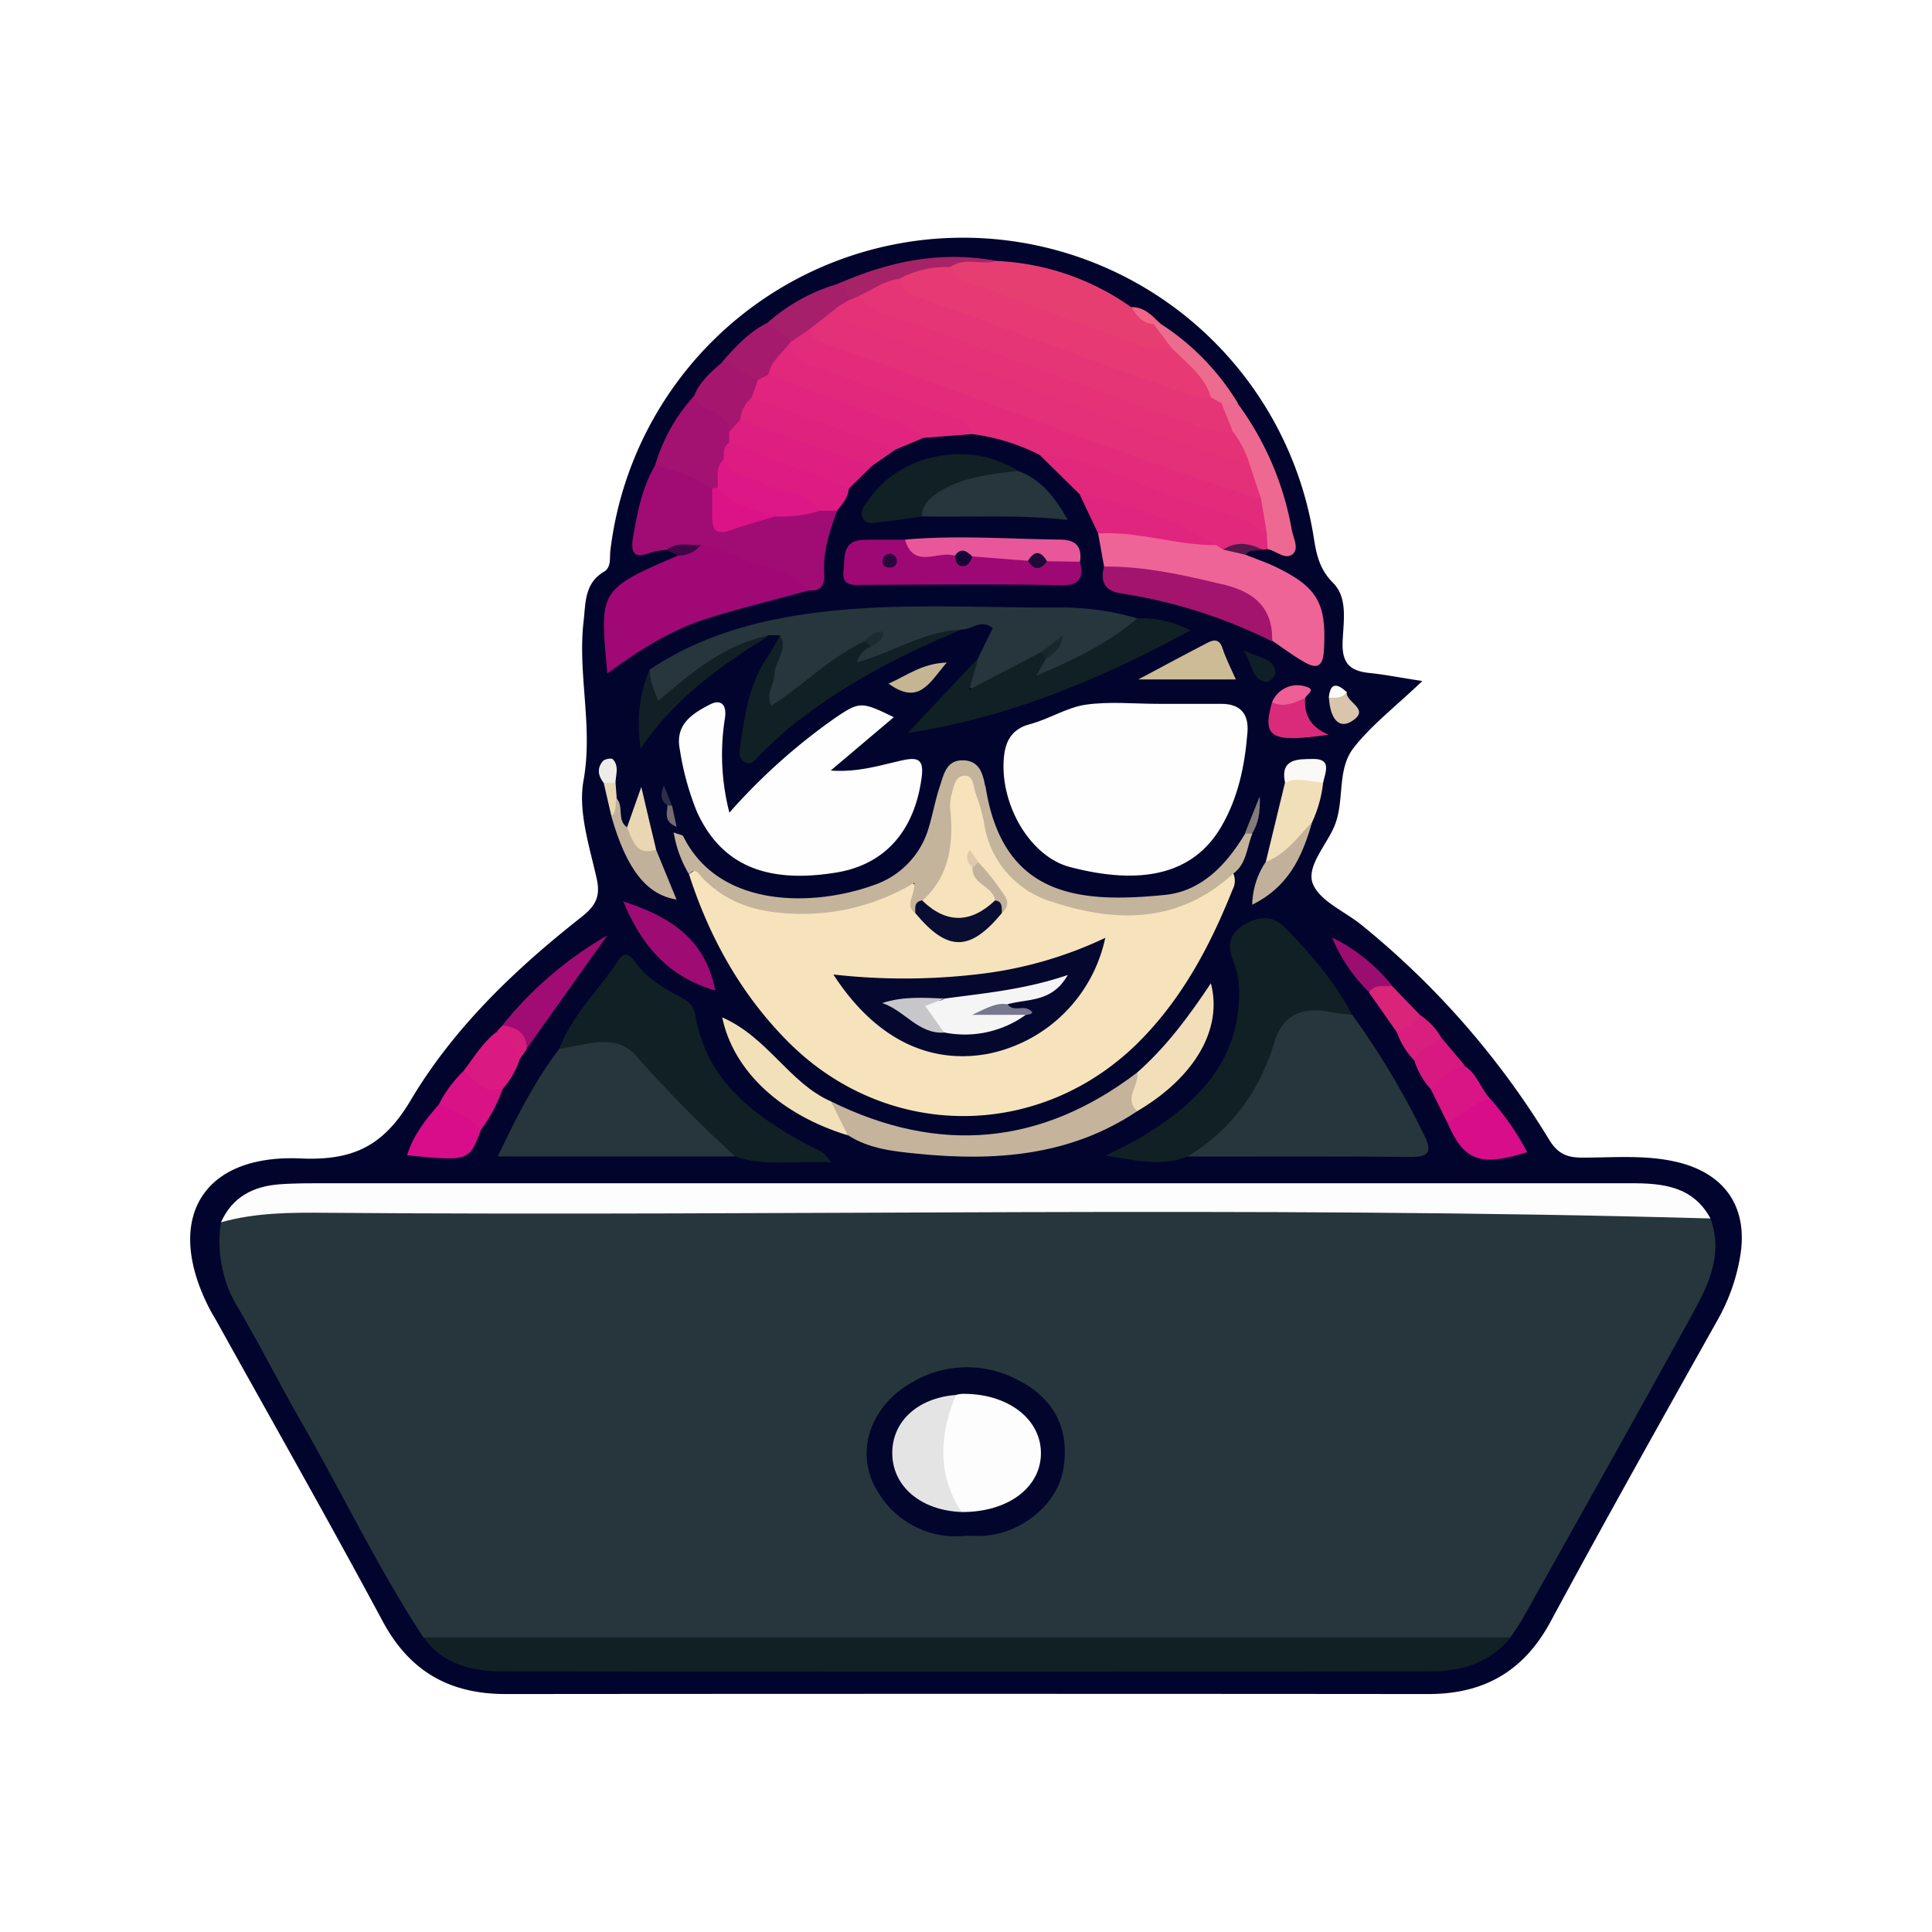 <svg xmlns="http://www.w3.org/2000/svg" viewBox="0 0 341 341"><defs><style>.cls-1{fill:none;}.cls-2{fill:#01052d;}.cls-3{fill:#27363c;}.cls-4{fill:#f6e3bb;}.cls-5{fill:#fdfdfd;}.cls-6{fill:#112024;}.cls-7{fill:#fefefe;}.cls-8{fill:#e32b7b;}.cls-9{fill:#c5b49c;}.cls-10{fill:#a00875;}.cls-11{fill:#a10b74;}.cls-12{fill:#ef6497;}.cls-13{fill:#c5b39c;}.cls-14{fill:#e73e71;}.cls-15{fill:#9e0874;}.cls-16{fill:#112025;}.cls-17{fill:#e2287c;}.cls-18{fill:#a3146f;}.cls-19{fill:#27353c;}.cls-20{fill:#e1257e;}.cls-21{fill:#f2e0b9;}.cls-22{fill:#a31270;}.cls-23{fill:#f2dfb9;}.cls-24{fill:#e0227f;}.cls-25{fill:#df1e81;}.cls-26{fill:#ed6991;}.cls-27{fill:#de1a83;}.cls-28{fill:#9e0b73;}.cls-29{fill:#e8579a;}.cls-30{fill:#a00c73;}.cls-31{fill:#d80d89;}.cls-32{fill:#e0257e;}.cls-33{fill:#d90c8a;}.cls-34{fill:#122026;}.cls-35{fill:#f1dfb9;}.cls-36{fill:#a5166e;}.cls-37{fill:#cdbb96;}.cls-38{fill:#db1982;}.cls-39{fill:#a61f6a;}.cls-40{fill:#a51a6c;}.cls-41{fill:#d91485;}.cls-42{fill:#a62367;}.cls-43{fill:#d91286;}.cls-44{fill:#c2b19a;}.cls-45{fill:#da2b7a;}.cls-46{fill:#ec6c8d;}.cls-47{fill:#d91982;}.cls-48{fill:#d9247a;}.cls-49{fill:#9c0d70;}.cls-50{fill:#e9d7b3;}.cls-51{fill:#d81e7e;}.cls-52{fill:#c6b593;}.cls-53{fill:#fbf9f5;}.cls-54{fill:#d9c5ac;}.cls-55{fill:#101e28;}.cls-56{fill:#ed5f96;}.cls-57{fill:#d81d7f;}.cls-58{fill:#eeece9;}.cls-59{fill:#847b78;}.cls-60{fill:#56174d;}.cls-61{fill:#3d0647;}.cls-62{fill:#f16586;}.cls-63{fill:#fdfcfb;}.cls-64{fill:#756c6f;}.cls-65{fill:#2e2e47;}.cls-66{fill:#02062d;}.cls-67{fill:#04082f;}.cls-68{fill:#090d32;}.cls-69{fill:#c3b29b;}.cls-70{fill:#dccaaa;}.cls-71{fill:#18272b;}.cls-72{fill:#1c2b30;}.cls-73{fill:#e42f79;}.cls-74{fill:#dd1785;}.cls-75{fill:#dc1386;}.cls-76{fill:#e73974;}.cls-77{fill:#1d0a39;}.cls-78{fill:#160736;}.cls-79{fill:#2a063f;}.cls-80{fill:#e63576;}.cls-81{fill:#e53277;}.cls-82{fill:#e4e4e5;}.cls-83{fill:#f5f5f6;}.cls-84{fill:#c7c7c9;}.cls-85{fill:#77788e;}</style></defs><g id="Camada_2" data-name="Camada 2"><g id="icon_colors" data-name="icon colors"><rect id="bg_cor" class="cls-1" width="341" height="341"/><path class="cls-2" d="M251.05,120.2c-4.76,4.53-8.91,7.72-12.07,11.71s-1.53,9.48-3.52,14.05c-1.46,3.37-5,7.1-3.7,10.13s5.69,4.81,8.64,7.24a147.33,147.33,0,0,1,33,37.78c1.54,2.55,3.21,3.24,6,3.21,5.48,0,11-.51,16.42.74,8.73,2,12.86,8.15,11.28,16.94a34.21,34.21,0,0,1-3.81,10.74c-10,17.84-20,35.66-29.69,53.62C268.9,295,261.89,299,252.15,299q-81.45-.07-162.89,0c-9.94,0-17-4-21.77-12.94-9.5-17.71-19.44-35.19-29.2-52.76-.4-.72-.85-1.43-1.23-2.16-8.21-15.76-1.57-27.46,16-26.67,9.2.4,14.59-2.14,19.4-10.23,7.6-12.8,18.42-23.15,30.14-32.36,2.54-2,3.47-3.67,2.67-7C104,149.24,102,143.14,103,137.71c1.7-9.5-1.07-18.73,0-28,.38-3.2.11-6.74,3.59-8.79,1.31-.78,1-2.36,1.13-3.66A62.68,62.68,0,0,1,231.9,95c.46,2.89,1,5.49,3.39,7.88,2.7,2.69,1.79,7,1.68,10.54-.13,4,1.66,5.08,5,5.39C244.46,119.07,246.9,119.57,251.05,120.2Z"/><path class="cls-3" d="M301.9,215.06c2.53,7.07-1,12.86-4.14,18.6-9.58,17.39-19.29,34.7-29,52-.64,1.15-1.44,2.22-2.16,3.32-2.55,1.46-5.34,1.67-8.2,1.67h-176c-2.69,0-5.33-.09-7.67-1.65-7.84-11.94-14-24.82-21.08-37.2-4-6.91-7.52-14-11.58-20.88A22.43,22.43,0,0,1,39,215.74c3.73-3.11,8.23-3.26,12.75-3.26q30,0,59.9,0,88.11,0,176.22,0C292.73,212.45,297.52,212.59,301.9,215.06Z"/><path class="cls-4" d="M217.66,154.13a3.23,3.23,0,0,1-.11,2.89c-3.9,9.79-8.78,19-16.25,26.59-17.39,17.67-44.56,17.87-62.09.37-8.38-8.37-14-18.49-17.61-29.7,1.71-1.13,1.8-1.23,2.61-.52,10.15,8.91,21.25,7.28,32.53,2.88,4.52-1.77,5-1.6,5.58,3.45,5.23,6.11,8,6.24,13.37.6,1.5-1.77.81-3.22-.7-4.48a9.12,9.12,0,0,1-2.68-3.2c-.4-.46.49-.56-.1-.28s.29.45.23.78c.76,2.3,4.84,2.74,3.41,6.21-5.66,4.87-8.87,4.7-13.61-.69a3.7,3.7,0,0,1,1.13-3.18c2.52-2.59,3-5.82,3-9.23a34.58,34.58,0,0,1,.35-5.47c.32-2.2.76-4.75,3.24-5,2.89-.29,2.95,2.76,3.53,4.65.53,1.71.8,3.57,1.31,5.3,1.53,5.22,4.73,9.47,9.79,11.28,10.37,3.7,20.77,4.5,30.38-2.48C215.77,154.3,216.55,153.69,217.66,154.13Z"/><path class="cls-5" d="M301.9,215.06c-81.37-2.29-162.75-.35-244.13-1C51.45,214,45.15,214,39,215.74c2-4.46,5.65-6.34,10.23-6.7,2.82-.22,5.65-.19,8.48-.19l230,0C293.37,208.82,298.79,209.31,301.9,215.06Z"/><path class="cls-6" d="M74.76,289l191.87,0c-3.64,4.49-8.66,6-14.1,6q-81.85.09-163.7,0C83.5,295,78.23,293.89,74.76,289Z"/><path class="cls-7" d="M204.59,124.23c3.67,0,7.33,0,11,0,3.33,0,4.84,1.78,4.59,5-.46,5.85-1.62,11.53-4.62,16.67-5,8.57-14.28,10.39-26.72,7.13-7-1.83-12.25-10.88-11.68-19,.21-3,1.24-5.32,4.64-6.22s6.47-2.94,9.83-3.43C195.87,123.77,200.26,124.24,204.59,124.23Z"/><path class="cls-7" d="M128.74,143.43a106.1,106.1,0,0,1,18.66-16.71c4.29-2.91,4.63-2.94,10.35-.13L146.62,136c4.78.35,8.66-.91,12.55-1.78,2.66-.59,3.94-.36,3.51,2.92-1.22,9.44-6.42,15.42-15,16.85-12.52,2.07-20.44-1.36-24.7-10.77a49.29,49.29,0,0,1-3-11c-.86-4.41,2.29-6.31,5.35-7.89,1.62-.84,3-.31,2.63,2.38A40.82,40.82,0,0,0,128.74,143.43Z"/><path class="cls-3" d="M238.66,179.11A140.69,140.69,0,0,1,251.19,200c1.71,3.34,1.15,4.25-2.6,4.21-13-.15-25.94-.07-38.92-.08-.37-1.44.67-2.2,1.6-2.79,6.2-4,9.5-9.91,12-16.58C226.29,177,231.15,175.32,238.66,179.11Z"/><path class="cls-3" d="M114.73,118.15c9-6,19.06-8.74,29.68-10.06,14-1.75,28.12-.79,42.17-.86a47.51,47.51,0,0,1,14.13,1.91c.23,2.38-1.88,2.92-3.25,3.93a62.11,62.11,0,0,1-11.41,6.15c-1,.47-2.36,1-3.19-.17s.29-2.11,1-3a2.83,2.83,0,0,1,1.16-.82c-.73-.14-.89.63-1.39.88-2,1.74-4.55,2.66-6.78,4-1.77,1.1-4,2.91-5.77,1.07s.85-3.42,1.59-5.1l2.55-5.21c-2.09-1.74-3.75.35-5.53.23-5.46,1.22-10.42,3.72-15.49,5.93-1,.44-2.34,1.2-3.18.08-1.16-1.56.59-2.2,1.36-3.07a1.49,1.49,0,0,1,.73-.37c-.5-.43-.49.39-.86.36-3.86,3.23-8,6-12,9.07-1.3,1-2.81,3.1-4.7,1.61-1.65-1.31-.51-3.4-.3-5.18.31-2.64,2.7-4.59,2.39-7.41h-2c-5.8,2.14-10.68,5.77-15.52,9.48-1.35,1-2.52,3.51-4.38,2.26S113.75,120.34,114.73,118.15Z"/><path class="cls-3" d="M129.75,204.11H87.86c3.37-7.08,6.56-13.35,10.86-19,5.8-3.53,11.44-3.2,15.66,1.55,4.5,5.07,9,10.13,14.22,14.44A2.62,2.62,0,0,1,129.75,204.11Z"/><path class="cls-6" d="M129.75,204.11a224.54,224.54,0,0,1-17.38-17.66c-3.79-4.33-9-1.9-13.65-1.35,2.28-6,7-10.34,10.37-15.55,1-1.58,2-1.25,3,.21,1.85,2.63,4.47,4.31,7.28,5.83,1.34.73,3,1.44,3.32,3.41,1.84,11.29,9.75,17.51,19,22.59,1.16.64,2.37,1.2,3.52,1.84.27.15.44.48,1.57,1.76C140.49,204.71,135.11,206,129.75,204.11Z"/><path class="cls-6" d="M238.66,179.11c-1.29-.16-2.61-.23-3.89-.49-4.86-1-8.39.53-9.77,5.13-2.63,8.75-7.53,15.58-15.33,20.34-4.62,1.91-9.35.68-14.45-.12,2.09-1.09,4.25-2.08,6.27-3.29,9.8-5.91,17.36-13.31,17.22-25.88a14.2,14.2,0,0,0-1.09-5.32c-1.13-2.77-.44-4.89,2.06-6.32s5-1.69,7.24.67C231.41,168.48,235.62,173.34,238.66,179.11Z"/><path class="cls-8" d="M183.43,80.26a36.44,36.44,0,0,0-11.84-3.64c-7.43-3.85-15.55-6-23.29-9a59.29,59.29,0,0,1-6.45-2.5c-1.83-1-3.36-2.2-2.71-4.66.73-1.58,1.81-2.66,3.69-2.61,24.1,9.67,48.66,18.1,73.08,26.89,2.49.89,5.2,1.3,7.2,3.28,1.08,1.92,2,3.87.84,6.1-.95.65-1.9.27-2.82-.07C208.55,89.47,195.9,85.12,183.43,80.26Z"/><path class="cls-9" d="M161.55,161.16c-1.92-1.32-.07-3-.17-5.35a38.21,38.21,0,0,1-20.95,5.47c-6.43-.17-12-1.66-16.52-6.41-.58-.62-1.17-1.85-2.31-.59a20.67,20.67,0,0,1-2.69-7.35c.9.36,1.55.41,1.7.71,6.38,12.85,23.16,12.34,33.53,8.61a15.12,15.12,0,0,0,9.85-10.4c.7-2.37,1.13-4.82,1.92-7.15.67-2,1.1-4.47,3.92-4.5s3.56,2,4,4.27c0,.16.12.31.14.48,3.1,19.55,16.81,20.48,31.67,19,6.46-.66,10.82-5.33,14.11-10.78a.81.81,0,0,1,1.29,0c-1,2.39-1,5.28-3.34,7-9.55,8.77-20.61,8.78-32,5a17,17,0,0,1-12-13.89,30.78,30.78,0,0,0-1.5-5.22c-.43-1.17-.3-3.16-1.9-3.15-1.75,0-1.94,2-2.36,3.36a7.73,7.73,0,0,0-.18,3c.53,5.93-.26,11.42-4.95,15.7C162.69,159.84,162.55,160.73,161.55,161.16Z"/><path class="cls-10" d="M142.74,104.22c-5.88,1.6-11.81,3.06-17.64,4.86-6.53,2-12.26,5.66-17.91,9.79-1.26-14.43-1.87-14.72,12.46-20.8a7.9,7.9,0,0,1,4.55-2.62c5.86.56,11,3.42,16.35,5.42C141.87,101.36,143.26,102.29,142.74,104.22Z"/><path class="cls-11" d="M142.74,104.22c-3.31-4.18-8.74-3.89-13-6.12a36.17,36.17,0,0,0-6-1.94c-1.86,1.43-4.14.06-6.09.9a13.74,13.74,0,0,0-2.9.5c-3.2,1.3-3.39-.53-3-2.83.76-4.36,1.59-8.71,3.88-12.6,4.36-1.2,7.61,1,10.71,3.54a3.94,3.94,0,0,1,.52,1.88c-.29,4.22,1.55,5.22,5.34,3.75,1.51-.59,3.23-.58,4.8-1.09,2.58-.37,5.15-.87,7.74-1.19a3.71,3.71,0,0,1,3,1.15c-1.3,3.56-2.52,7.13-2.25,11C145.61,103.13,145,104.43,142.74,104.22Z"/><path class="cls-12" d="M194.87,100l-1.05-5.86c2.32-1.94,5-1.27,7.58-1,4.1.49,8.13,1.37,12.21,1.88a17,17,0,0,1,2.32.64c1.51.38,3,.79,3.91,2.25,1.67.67,3.38,1.26,5,2,7.79,3.7,9.34,6.57,8.82,15-.17,2.79-1.29,3.18-3.36,2s-3.83-2.52-5.73-3.8c-4.57-11.17-15.27-9.58-24.22-11.59C198.48,101.2,196.33,101.78,194.87,100Z"/><path class="cls-6" d="M184.7,116.15l-1.84,3.15c6.79-2.92,12.75-5.76,17.85-10.16a18.57,18.57,0,0,1,9.4,2.12C194,120,178,126.66,160.24,129.36l12.44-13.23c-.44,1.51-.87,3-1.61,5.59l12.61-6.58C184.72,114.77,185,115.22,184.7,116.15Z"/><path class="cls-13" d="M146.65,194.39c19.08,9.41,37.11,7.82,54.08-5.1,1.71,2.28-.06,4.55,0,6.83-11.89,7.95-25.2,8.88-38.84,7.51-4.14-.42-8.5-.84-12.21-3.26C148.21,198.6,145.47,197.48,146.65,194.39Z"/><path class="cls-14" d="M175.84,46.06a44.34,44.34,0,0,1,23.85,8.18c1.4,1.09,3,1.87,4.44,3,.83,1.48,3.78,1.91,2.26,4.56-2,1.49-4.16.84-6.16.09-9.45-3.55-19-6.7-28.41-10.48-2.18-.88-5-1.54-4.3-5C170.25,45.14,173.05,45.66,175.84,46.06Z"/><path class="cls-15" d="M190.63,99.16c.59,2.78.1,4.2-3.38,4.13-11.56-.22-23.14-.09-34.71-.06-1.84,0-4,.4-3.65-2.46.25-2.29-.31-5.34,3.42-5.48,2.48-.1,5,0,7.44-.05,2.37,2.45,5.71,1.11,8.44,2.14,1.47,1,2.9.46,4.33-.15a15.27,15.27,0,0,1,8.71.87,6,6,0,0,0,4.24.06C187.32,97.86,189.12,97.76,190.63,99.16Z"/><path class="cls-16" d="M137.69,112.17c1.44,2.54-.93,4.54-1,6.86,0,1.78-1.61,3.36-.58,5.56,5.69-3.66,10.44-8.57,16.56-11.45,1-.39,1.22.1,1,1a4,4,0,0,0-2.39,2.77c6.34-1.77,11.85-5.53,18.4-5.75-10.77,4.41-21,9.77-30.11,17.07-1.8,1.45-3.42,3.14-5.16,4.68-.83.73-1.52,2.18-2.78,1.69-1.61-.62-1-2.36-.87-3.53.71-5.25,1.59-10.48,4.63-15C136.24,114.78,136.93,113.46,137.69,112.17Z"/><path class="cls-17" d="M215.87,97l-1.2-.78c-8-3-16.44-5-24.13-9l-7.11-7c8.82.5,16.44,4.95,24.53,7.74,5.26,1.81,11,2.73,15.64,6.16a1.84,1.84,0,0,1,.12,2.76,2.42,2.42,0,0,1-.93.1A17.16,17.16,0,0,0,215.87,97Z"/><path class="cls-18" d="M194.87,100c7.18-.08,14.1,1.52,21,3.16,5.45,1.28,8.84,4.06,8.67,10.06A89.82,89.82,0,0,0,198,104.76C195,104.35,194.17,102.72,194.87,100Z"/><path class="cls-17" d="M139.69,60.27c-.14,3.71,3,3.93,5.32,4.8,7.36,2.82,14.8,5.41,22.2,8.11,1.83.66,3.92,1,4.38,3.44l-8.67.67c-9.26-3.06-18.73-5.59-27.29-10.49-1.31-3.44,1.07-5.06,3.34-6.74Z"/><path class="cls-19" d="M179.71,83.13c4.14,1.5,6.51,4.69,8.75,8.64-9-1-17.36-.43-25.76-.62-1.32-2.69.62-4.17,2.37-5.25C169.54,83.15,174.34,81.44,179.71,83.13Z"/><path class="cls-6" d="M179.71,83.13c-4.71.52-9.46,1-13.64,3.48-1.65,1-3.28,2.27-3.37,4.54-2.43.34-4.86.76-7.31,1-1.06.09-2.5.54-3.13-.75s.41-2.21,1-3.13C158.89,80,171.2,77.65,179.71,83.13Z"/><path class="cls-20" d="M135.61,66.14c7.43,2.74,14.85,5.49,22.3,8.19a11.61,11.61,0,0,1,5,3l-4.81,2a4.47,4.47,0,0,1-2.92.37c-7.55-2.88-15.55-4.63-22.56-8.89a3,3,0,0,1,.28-3.64A2.52,2.52,0,0,1,135.61,66.14Z"/><path class="cls-21" d="M146.65,194.39l3,6c-11.71-3.58-20.16-11.2-22.18-20.82C135.53,183.09,139.31,191.17,146.65,194.39Z"/><path class="cls-22" d="M125.73,86.18a33.8,33.8,0,0,0-10.1-4.05,31.24,31.24,0,0,1,6.9-12.28c3,1.24,6.21,2.2,7.16,5.91a6.54,6.54,0,0,1-.17,2.2c-.32,1.14-.71,2.27-1,3.42-.59,1.55-.42,3.34-1.45,4.76A1,1,0,0,1,125.73,86.18Z"/><path class="cls-23" d="M200.72,196.12c-2.48-2.28.44-4.56,0-6.83,5.12-4.5,9.14-9.94,13-15.74C215.86,181.64,210.83,190.19,200.72,196.12Z"/><path class="cls-24" d="M132.67,70.16l25.44,9.15-4.21,2.93a2.55,2.55,0,0,1-1.89.5c-7.48-2.07-15-4-21.64-8.33C129.86,72.31,130.06,70.58,132.67,70.16Z"/><path class="cls-25" d="M130.63,74.15l23.27,8.09-4.07,4c-6.82.14-12.42-3.83-18.66-5.63-1.12-.32-2.79-.47-2.46-2.42l0-2C129.55,75.68,128.84,73.75,130.63,74.15Z"/><path class="cls-26" d="M223.72,96.92l-.12-2.76-1-6c-1.6-1.49-2.16-3.55-3-5.47a55.3,55.3,0,0,0-3-6.34c-.52-1.79-2.42-3.35-1-5.49a2.31,2.31,0,0,1,2.82.32A53,53,0,0,1,228,93.53c.28,1.44,1.29,3.26.21,4.22C226.88,98.94,225.26,97.2,223.72,96.92Z"/><path class="cls-27" d="M128.71,78.15l21.12,8c-.08,1.65-1.14,2.79-2.1,4l-3,0c-4.75-1.9-9.79-3-14.41-5.24-1.48-.71-3.81-1.08-2.59-3.75C127.73,80,127.59,78.89,128.71,78.15Z"/><path class="cls-28" d="M110,159.09c8.12,2.66,14.47,6.49,16.25,15.74C118.1,172.48,113.25,167,110,159.09Z"/><path class="cls-29" d="M168.53,98.09c-2.92-1-7.28,2.5-8.78-2.85,9.09-.81,18.18-.11,27.27,0,2.72,0,4,1.08,3.61,3.9l-5.82-.08a29.29,29.29,0,0,0-3.38-.08l-9.8-.77C170.57,98.75,169.55,98.28,168.53,98.09Z"/><path class="cls-30" d="M88.65,181a65.43,65.43,0,0,1,18.52-15.88l-14.3,20.11A33.73,33.73,0,0,1,88.65,181Z"/><path class="cls-31" d="M263.08,194a48.16,48.16,0,0,1,6.47,9.36c-8.37,2.59-11.12,1.55-14.06-5.15C257.07,195,259.3,193.1,263.08,194Z"/><path class="cls-32" d="M190.54,87.22c8.52,1.71,16.69,4.34,24.13,9-7,.07-13.79-2.51-20.85-2.06Z"/><path class="cls-33" d="M84.9,199.41c-2.11,5.56-2.11,5.56-13.05,4.5,1.08-3.54,3.25-6.28,5.57-8.93C81.18,194.33,83.84,195.53,84.9,199.41Z"/><path class="cls-34" d="M114.73,118.15c-.14,1.88.69,3.5,1.44,5.54,5.93-5,11.73-10,19.56-11.51-8.37,5.25-16.47,10.81-22.68,19.95C112.39,126.65,112.81,122.32,114.73,118.15Z"/><path class="cls-35" d="M223.42,152.11l3.39-14c2.26-2.49,4.49-2,6.72,0a22,22,0,0,1-1.94,7C229.49,148.17,228.48,152.51,223.42,152.11Z"/><path class="cls-36" d="M130.63,74.15c-.64.67-1.27,1.35-1.9,2-.16-4-5.27-3.1-6.2-6.32,1-2.46,2.91-4.15,4.86-5.81,3.11-1,5,.59,6.35,3.14l-1.07,3A6.11,6.11,0,0,0,130.63,74.15Z"/><path class="cls-37" d="M218.13,119.92H200.92c4.88-2.6,8.54-4.58,12.23-6.48,1.12-.58,2.1-.67,2.63,1C216.37,116.24,217.28,118,218.13,119.92Z"/><path class="cls-38" d="M81.75,189.11c1.87-2.44,3.44-5.12,5.93-7,3.15.18,4.77,1.6,4,5a14.57,14.57,0,0,1-2.95,5.08C85.23,193.87,83.76,193.24,81.75,189.11Z"/><path class="cls-39" d="M142.73,58.22l-3,2.05,0-.15c-1.87-.42-3.76-.82-4.3-3.11a31.88,31.88,0,0,1,12.26-6.84c2.45-1.1,2.72.46,2.77,2.28a4.15,4.15,0,0,1-1.72,2.42C146.74,56,145.32,58.15,142.73,58.22Z"/><path class="cls-40" d="M135.41,57l4.3,3.11c-1.32,2-3.59,3.43-4.1,6l-1.87,1c-2.29-.69-3.81-2.94-6.35-3.14C129.71,61.3,132.11,58.64,135.41,57Z"/><path class="cls-41" d="M263.08,194c-3.08.42-5,3-7.59,4.21l-2.92-5.88c.48-3.6,2.5-4.95,6-4.15C260.73,189.57,261.35,192.19,263.08,194Z"/><path class="cls-42" d="M149.71,53.09c0-1.48-.07-2.85-2-2.92,9-4,18.31-6,28.17-4.11-2.67.79-5.64-.75-8.17,1.08-2.37,2-5.55,1.71-8.18,3-2.52.61-4.73,1.95-7.09,2.95C151.51,53.35,150.61,53.73,149.71,53.09Z"/><path class="cls-43" d="M81.75,189.11c2.16,1.39,3.67,4.33,7,3a27.68,27.68,0,0,1-3.86,7.31A17.72,17.72,0,0,0,77.42,195,21.94,21.94,0,0,1,81.75,189.11Z"/><path class="cls-44" d="M108.85,140.94c1.29,1.45,0,3.84,1.83,5.09,1.93,1,2.8,3.45,5.14,4l3.59,8.74c-5.37-.85-8.86-5.46-11.5-14.68C108.65,143.15,107.62,141.7,108.85,140.94Z"/><path class="cls-45" d="M230.37,123.19c-.23,2.93.9,5.14,4.14,6.49-10.22,1.47-11.76.51-10-5.71C226.47,123.68,228.26,122.25,230.37,123.19Z"/><path class="cls-44" d="M223.42,152.11c3.58-1.33,5.65-4.43,8.17-7-1.7,5.87-4,11.32-10.57,14.57A14,14,0,0,1,223.42,152.11Z"/><path class="cls-46" d="M218.5,71.18l-2.91,0c-1.06.39-1.78-.2-2.48-.86-1.69-3.39-5.59-5.21-6.51-9.15l-3-4a.71.71,0,0,1,1.17-.07A43.37,43.37,0,0,1,218.5,71.18Z"/><path class="cls-47" d="M258.58,188.13a9.73,9.73,0,0,0-6,4.15,13.34,13.34,0,0,1-2.95-5.1c0-3.22,2.22-3.83,4.79-4Z"/><path class="cls-48" d="M246.53,182.17l-4.91-7c.73-2.79,2.49-1.71,4.12-1.1l4.91,5.09C250.63,182,249,182.63,246.53,182.17Z"/><path class="cls-49" d="M245.74,174c-1.42.21-3-.37-4.12,1.1a28.9,28.9,0,0,1-6.5-9.62A31.19,31.19,0,0,1,245.74,174Z"/><path class="cls-50" d="M115.82,150c-2.81.69-3.65,0-5.14-4l2.51-7.11C114.24,143.36,115,146.67,115.82,150Z"/><path class="cls-51" d="M246.53,182.17c1.5-.85,3.35-1.21,4.12-3a11.65,11.65,0,0,1,3.76,4c-1.48,1.48-3.83,1.91-4.79,4A13.85,13.85,0,0,1,246.53,182.17Z"/><path class="cls-52" d="M167.1,116.94c-3.06,3.57-4.9,7.64-10.26,3.72C160.14,119.2,162.73,117.1,167.1,116.94Z"/><path class="cls-53" d="M233.53,138.15c-2.24-.13-4.47-1.08-6.72,0-.9-4.3,2.29-4.15,4.85-4.19C235.15,133.87,233.92,136.28,233.53,138.15Z"/><path class="cls-54" d="M237.71,122.15c-.28,1.83,4.35,3,.85,5.16-2.18,1.37-3.79-.37-4-4.2A4.08,4.08,0,0,1,237.71,122.15Z"/><path class="cls-55" d="M219.46,114.76c2.89,1.44,5.29,1.3,5.69,3.93.08.49-1.06,1.72-1.54,1.67C220.85,120.07,221.23,117.45,219.46,114.76Z"/><path class="cls-56" d="M230.37,123.19c-1.87.85-3.74,1.76-5.85.77a4.8,4.8,0,0,1,6-2.76C232.35,121.71,230.67,122.53,230.37,123.19Z"/><path class="cls-57" d="M91.71,187c-.26-2.53-2.17-3.72-4-5l1-1c2.49.33,4.33,1.31,4.22,4.23Z"/><path class="cls-58" d="M106.56,138.19c-1-1.26-1.23-2.62-.14-3.86.32-.37,1.5-.57,1.74-.32,1.14,1.18.53,2.69.48,4.1A1.46,1.46,0,0,1,106.56,138.19Z"/><path class="cls-50" d="M106.56,138.19l2.08-.08.21,2.83c-.4,1,.11,2.3-.94,3.11Z"/><path class="cls-59" d="M221,147.12l-1.29,0,2.64-6.57C222.47,143.71,222,145.47,221,147.12Z"/><path class="cls-60" d="M215.87,97c2.32-1.5,4.62-1.14,6.92,0-1,.35-2.2-.15-2.95.91Z"/><path class="cls-61" d="M117.64,97.06c1.85-1.51,4-.72,6.09-.9a5.12,5.12,0,0,1-4.08,1.91Z"/><path class="cls-62" d="M204.8,57.13l-1.17.07c-2-.12-3-1.43-3.94-3C202,54.17,203.35,55.72,204.8,57.13Z"/><path class="cls-63" d="M237.71,122.15c-.8,1.16-2,1-3.18,1C234.82,120.25,236.12,120.73,237.71,122.15Z"/><path class="cls-64" d="M118.63,142.25l.79,3.7c-2.37-1-1.64-2.53-1.61-3.8C118.14,141.77,118.41,141.8,118.63,142.25Z"/><path class="cls-65" d="M118.63,142.25a3.75,3.75,0,0,0-.82-.1c-1.17-.75-1.3-1.78-.64-3.5Z"/><path class="cls-66" d="M170.47,271.06A15.92,15.92,0,0,1,155,263.39c-4.3-6.63-1.58-15.2,6-19.42a19,19,0,0,1,18.51-.47c6.63,3.27,9.41,8.88,8.13,16-1.07,6-7.32,11.16-14,11.57C172.69,271.12,171.69,271.06,170.47,271.06Z"/><path class="cls-67" d="M147.09,172a111.6,111.6,0,0,0,25.06,0,70.84,70.84,0,0,0,22.93-6.47,26.46,26.46,0,0,1-20.75,20.48C163.86,187.91,154.36,183.22,147.09,172Z"/><path class="cls-68" d="M161.55,161.16c0-.94-.22-2,1.2-2.24,4.3,4.17,8.6,4.06,12.89,0,1.71,0,1.65,1,1.2,2.23C171.17,168,167.24,168,161.55,161.16Z"/><path class="cls-69" d="M176.84,161.14c-.07-.92.19-2-1.2-2.23-.42-2.55-4.14-2.82-4-5.76-.34-1,.12-1.25,1-1a38.42,38.42,0,0,1,3.62,4.4C177.12,157.88,178.86,159.37,176.84,161.14Z"/><path class="cls-70" d="M172.68,152.15l-1,1c-1-.93-1.37-2-.51-3.17C171.66,150.7,172.17,151.43,172.68,152.15Z"/><path class="cls-71" d="M184.7,116.15l-1-1,3.82-2.93C187.41,114.26,186.19,115.32,184.7,116.15Z"/><path class="cls-72" d="M153.69,114.13l-1-1a3.78,3.78,0,0,1,3.23-1.63C155.94,113.1,154.7,113.53,153.69,114.13Z"/><path class="cls-73" d="M142.73,58.22l5-3.92c17.49,7.23,35.52,13,53.16,19.8,6.63,2.55,13.75,3.94,19.74,8.07.65,2,1.31,4,2,6-25.75-8.28-50.91-18.22-76.38-27.31C144.81,60.36,143.37,59.78,142.73,58.22Z"/><path class="cls-74" d="M127.71,81.15c1.38,3.11,4.7,2.91,7.15,4.18,3.24,1.69,7.51,1.28,9.85,4.81a21.11,21.11,0,0,1-8,1c-3.44.71-6.29-1.05-9.23-2.28a1.72,1.72,0,0,1-.83-2.8C126.9,84.42,126.13,82.54,127.71,81.15Z"/><path class="cls-75" d="M126.69,86.1c2.47,3.43,6.69,3.42,10.06,5.08-2.62.79-5.27,1.48-7.84,2.42s-3.27-.17-3.21-2.5c0-1.64,0-3.28,0-4.92Z"/><path class="cls-76" d="M206.6,61.19c2.63,2.79,6,5,7.15,9-2,1.82-4.08.92-6.06.2-14.77-5.4-29.56-10.73-44.32-16.17-2.12-.78-5.68-.93-4.66-5a17.38,17.38,0,0,1,9-2.08C169,49.93,172,50.06,174.35,51c8.94,3.43,18,6.66,26.94,10A8.13,8.13,0,0,0,206.6,61.19Z"/><path class="cls-77" d="M181.43,99c1.18-1.94,2.3-1.76,3.38.08C183.65,100.63,182.52,100.72,181.43,99Z"/><path class="cls-78" d="M168.53,98.09c1.1-1.55,2.1-.82,3.1.14-.38.86-.74,1.83-1.93,1.67C168.72,99.76,168.71,98.84,168.53,98.09Z"/><path class="cls-79" d="M156.89,97.75a1.26,1.26,0,0,1,1.39,1.09,1.11,1.11,0,0,1-1.1,1.33c-.68,0-1.38-.11-1.4-1A1.31,1.31,0,0,1,156.89,97.75Z"/><path class="cls-80" d="M158.71,49.22c.31,2.56,2.63,2.91,4.35,3.54,15.25,5.61,30.55,11.07,45.82,16.63a12,12,0,0,0,4.87.76l1.84,1,2,5c-2.11,1.88-4.42,1.08-6.58.31q-27.89-10-55.67-20.28c-1.77-.66-3.94-1.28-3.65-4C154,51.14,156.09,49.54,158.71,49.22Z"/><path class="cls-81" d="M151.72,52.22c2.65,3.81,7.24,3.86,11,5.28,16.1,6.16,32.39,11.83,48.59,17.72a15.47,15.47,0,0,0,6.34,1,18.78,18.78,0,0,1,3,6c-8.11-2.75-16.26-5.39-24.31-8.28C182,68.76,167.77,63.5,153.53,58.24c-2.22-.82-4.95-1.06-5.81-4l2-1.2Z"/><path class="cls-5" d="M168.72,246.21a4.62,4.62,0,0,1,1-.19c7.88-.15,13.83,4.19,14,10.2.17,6.22-5.73,10.71-14,10.65C163.94,262.21,163.46,251.89,168.72,246.21Z"/><path class="cls-82" d="M168.72,246.21c-2.87,7-3.39,14,1,20.66-7.08-.26-12.08-4.4-12.23-10.14S161.88,246.74,168.72,246.21Z"/><path class="cls-83" d="M166.72,176.25c7-.95,14.07-1.56,21.74-4.16-2.79,4.94-7.13,4.14-10.63,5.17-1.05,1.06-2.67.68-4,1.57-.44.1.8.5.33,0,2.36-1.31,4.64-.27,6.93.26a18.37,18.37,0,0,1-14.44,3.14,8,8,0,0,1-4.1-4.83C163.76,175.94,165.53,177.17,166.72,176.25Z"/><path class="cls-84" d="M166.72,176.25l-3.42,1.3c1.12,1.58,2.23,3.14,3.33,4.71-4.58.26-7-3.94-10.92-5.22C159.45,175.82,163.09,176.1,166.72,176.25Z"/><path class="cls-85" d="M181.07,179.12h-9.49c2.76-1.27,4.29-2.2,6.25-1.86,1,1.31,2.48.32,3.57.81C182.73,178.68,182.14,179.06,181.07,179.12Z"/></g></g></svg>